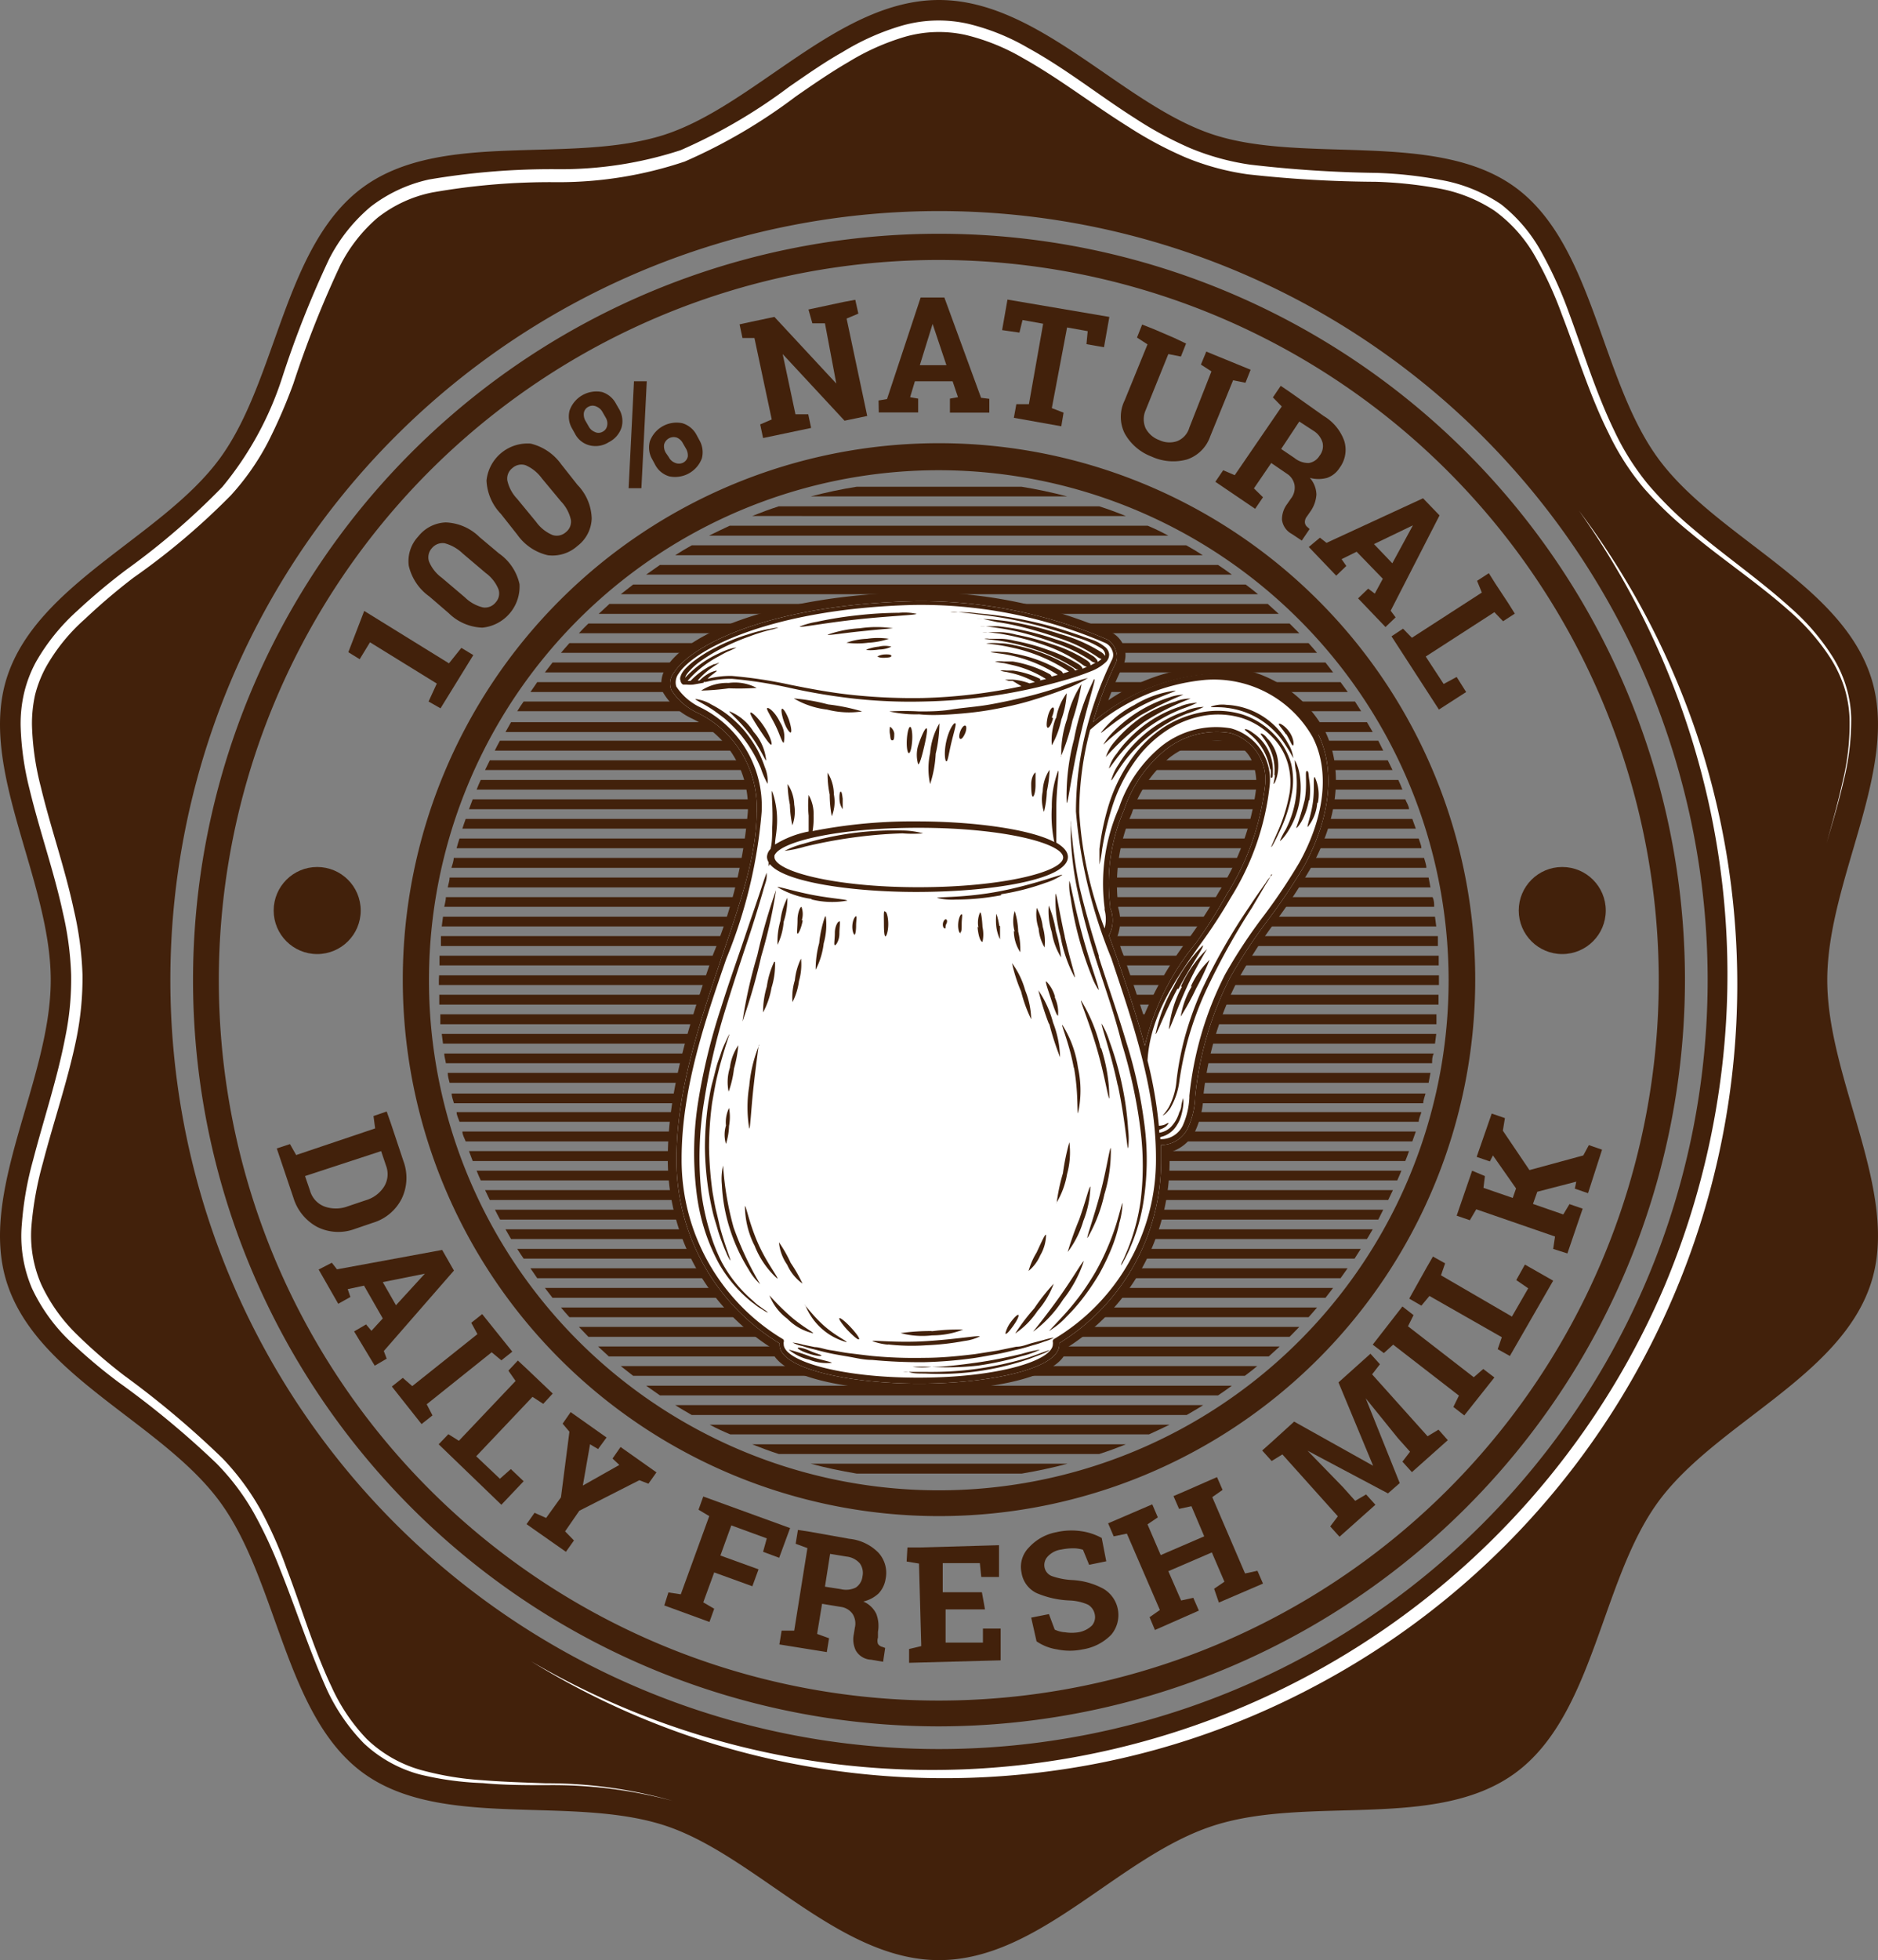 <svg xmlns="http://www.w3.org/2000/svg" viewBox="0 0 91.06 95.01"><rect x="0" y="0" width="91.06" height="95.01" fill="#808080" stroke="none"/><defs><style>.cls-1{fill:#42210b;}.cls-2{fill:#fff;}</style></defs><g id="Calque_2" data-name="Calque 2"><g id="layer_1" data-name="layer 1"><path class="cls-1" d="M22.92,38.74l-.18.48H68.32c0-.16-.12-.32-.18-.48Z"/><path class="cls-1" d="M22.58,39.69c-.06.16-.11.32-.16.47H68.65c-.06-.15-.11-.31-.17-.47Z"/><path class="cls-1" d="M23.31,37.8c-.07.15-.14.31-.2.47H68c-.06-.16-.13-.32-.2-.47Z"/><path class="cls-1" d="M24.24,35.9c-.09.16-.17.32-.25.48H67.07l-.24-.48Z"/><path class="cls-1" d="M23.75,36.85l-.23.47h44l-.23-.47Z"/><path class="cls-1" d="M21.62,43.48c0,.16-.05.31-.08.47h48c0-.16,0-.31-.08-.47Z"/><path class="cls-1" d="M21.48,44.43l-.06.47H69.64l-.06-.47Z"/><path class="cls-1" d="M21.38,45.37l0,.48H69.72c0-.16,0-.32,0-.48Z"/><path class="cls-1" d="M22,41.58c0,.16-.07.32-.11.48H69.16c0-.16-.07-.32-.11-.48Z"/><path class="cls-1" d="M21.31,46.32c0,.16,0,.32,0,.47H69.76c0-.15,0-.31,0-.47Z"/><path class="cls-1" d="M24.78,35l-.27.48H66.56c-.1-.16-.18-.32-.28-.48Z"/><path class="cls-1" d="M21.8,42.53c0,.16-.06.32-.09.48H69.36l-.09-.48Z"/><path class="cls-1" d="M22.28,40.64c-.05.15-.1.31-.14.47H68.92c0-.16-.09-.32-.13-.47Z"/><path class="cls-1" d="M25.39,34c-.11.15-.21.31-.31.47H66l-.3-.47Z"/><path class="cls-1" d="M32,27.38l-.67.47h28.4c-.22-.16-.44-.32-.67-.47Z"/><path class="cls-1" d="M37.76,24.54c-.44.14-.86.3-1.29.47H54.59c-.42-.17-.85-.33-1.29-.47Z"/><path class="cls-1" d="M33.54,26.43c-.27.15-.54.31-.8.48H58.32c-.26-.17-.53-.33-.8-.48Z"/><path class="cls-1" d="M21.3,48.21c0,.16,0,.32,0,.48H69.75c0-.16,0-.32,0-.48Z"/><path class="cls-1" d="M41.54,23.59c-.76.12-1.5.28-2.23.47H51.75c-.73-.19-1.47-.35-2.22-.47Z"/><path class="cls-1" d="M35.38,25.48c-.33.15-.65.31-1,.48H56.65c-.32-.17-.64-.33-1-.48Z"/><path class="cls-1" d="M30.7,28.33l-.6.47H61c-.19-.16-.4-.32-.6-.47Z"/><path class="cls-1" d="M26.05,33.06l-.33.48H65.35L65,33.06Z"/><path class="cls-1" d="M26.79,32.11l-.37.48H64.64l-.37-.48Z"/><path class="cls-1" d="M27.61,31.17c-.14.15-.27.31-.41.47H63.86c-.14-.16-.27-.32-.41-.47Z"/><path class="cls-1" d="M29.55,29.27l-.52.48H62l-.53-.48Z"/><path class="cls-1" d="M32.74,68.1c.26.17.53.32.8.48h24c.27-.16.54-.31.8-.48Z"/><path class="cls-1" d="M30.1,66.21l.6.47H60.36c.2-.15.41-.31.6-.47Z"/><path class="cls-1" d="M29,65.26l.52.48h32l.53-.48Z"/><path class="cls-1" d="M31.33,67.16l.67.47H59.06c.23-.15.45-.31.67-.47Z"/><path class="cls-1" d="M25.72,61.47l.33.48H65l.34-.48Z"/><path class="cls-1" d="M26.42,62.42l.37.48H64.27l.37-.48Z"/><path class="cls-1" d="M21.35,49.16l0,.48h48.3c0-.16,0-.32,0-.48Z"/><path class="cls-1" d="M34.41,69.05c.32.17.64.32,1,.47h20.3c.33-.15.65-.3,1-.47Z"/><path class="cls-1" d="M28.07,30.69H63l-.47-.47h-34C28.37,30.37,28.22,30.53,28.07,30.69Z"/><path class="cls-1" d="M21.28,47.5c0,.08,0,.16,0,.24H69.77c0-.08,0-.16,0-.24s0-.15,0-.23H21.29C21.29,47.35,21.28,47.42,21.28,47.5Z"/><path class="cls-1" d="M39.31,70.94c.73.2,1.47.35,2.23.48h8c.75-.13,1.49-.28,2.22-.48Z"/><path class="cls-1" d="M36.47,70c.43.17.85.33,1.29.47H53.3c.44-.14.87-.3,1.29-.47Z"/><path class="cls-1" d="M28.07,64.31l.46.48h34l.47-.48Z"/><path class="cls-1" d="M27.2,63.37c.14.16.27.32.41.47H63.45c.14-.15.27-.31.41-.47Z"/><path class="cls-1" d="M21.71,52c0,.16.05.32.09.48H69.27l.09-.48Z"/><path class="cls-1" d="M21.9,53c0,.16.07.32.11.47h47c0-.15.07-.31.11-.47Z"/><path class="cls-1" d="M25.08,60.53c.1.15.2.32.31.47H65.68l.3-.47Z"/><path class="cls-1" d="M21.54,51.06c0,.15.06.31.08.47H69.44c0-.16,0-.32.08-.47Z"/><path class="cls-1" d="M21.42,50.11l.06.47h48.1l.06-.47Z"/><path class="cls-1" d="M22.42,54.84c0,.16.1.32.16.48h45.9l.17-.48Z"/><path class="cls-1" d="M22.14,53.9c0,.16.09.31.14.47H68.79c0-.16.09-.31.13-.47Z"/><path class="cls-1" d="M24,58.63c.08.16.16.32.25.48H66.83l.24-.48Z"/><path class="cls-1" d="M24.51,59.58l.27.47h41.5c.1-.15.18-.31.28-.47Z"/><path class="cls-1" d="M22.74,55.79l.18.48H68.14c.06-.16.13-.32.18-.48Z"/><path class="cls-1" d="M23.52,57.68l.23.48H67.31l.23-.48Z"/><path class="cls-1" d="M23.11,56.74c.06.16.13.31.2.47H67.75c.07-.16.14-.31.2-.47Z"/><path class="cls-1" d="M20.78,34l.4-.87-3.24-2-.5.82-.55-.34.77-2,4.11,2.54.6-.75.58.35-1.59,2.58Z"/><path class="cls-1" d="M24.19,26.82a2.46,2.46,0,0,1,1,1.49,2,2,0,0,1-1.8,2.11,2.44,2.44,0,0,1-1.63-.7l-.94-.81a2.52,2.52,0,0,1-1-1.49A1.75,1.75,0,0,1,20.28,26a1.78,1.78,0,0,1,1.34-.68,2.46,2.46,0,0,1,1.63.71Zm-1.76,0a2,2,0,0,0-.87-.49.67.67,0,0,0-.62.24.66.66,0,0,0-.14.64,1.84,1.84,0,0,0,.62.79l1.12.95a1.88,1.88,0,0,0,.88.49.66.66,0,0,0,.61-.24.64.64,0,0,0,.14-.64,1.84,1.84,0,0,0-.62-.79Z"/><path class="cls-1" d="M28,23.5a2.43,2.43,0,0,1,.69,1.63A1.74,1.74,0,0,1,28,26.46a1.81,1.81,0,0,1-1.44.45,2.5,2.5,0,0,1-1.48-1l-.79-1a2.49,2.49,0,0,1-.7-1.62,2,2,0,0,1,2.14-1.79,2.55,2.55,0,0,1,1.48,1Zm-1.73-.32a1.93,1.93,0,0,0-.78-.63.65.65,0,0,0-.65.14.64.64,0,0,0-.24.6,1.86,1.86,0,0,0,.47.88L26,25.3a1.86,1.86,0,0,0,.79.63.66.66,0,0,0,.65-.14.64.64,0,0,0,.24-.6,1.87,1.87,0,0,0-.48-.89Z"/><path class="cls-1" d="M27.74,20.77a1.15,1.15,0,0,1-.12-.88A1.38,1.38,0,0,1,29.19,19a1.15,1.15,0,0,1,.68.57l.15.26a1.14,1.14,0,0,1,.12.88,1.22,1.22,0,0,1-.62.72,1.19,1.19,0,0,1-.95.15,1.09,1.09,0,0,1-.69-.56Zm.8-.11a.58.58,0,0,0,.29.27.4.4,0,0,0,.38,0,.41.41,0,0,0,.23-.3.55.55,0,0,0-.07-.39l-.15-.26a.58.58,0,0,0-.29-.27.42.42,0,0,0-.39,0,.41.41,0,0,0-.23.3.62.62,0,0,0,.08.39Zm2.56,3h-.62l.26-5.18h.62Zm.53-1.39a1.15,1.15,0,0,1-.12-.88,1.38,1.38,0,0,1,1.57-.88,1.15,1.15,0,0,1,.69.56l.14.26a1.17,1.17,0,0,1,.12.89,1.39,1.39,0,0,1-1.57.87,1.13,1.13,0,0,1-.69-.56Zm.8-.11a.56.56,0,0,0,.3.27.47.47,0,0,0,.38,0,.43.43,0,0,0,.24-.3.65.65,0,0,0-.09-.39l-.15-.26a.58.58,0,0,0-.29-.27.48.48,0,0,0-.62.34.62.62,0,0,0,.08.39Z"/><path class="cls-1" d="M41.47,14.53l.15.67-.57.24,1,4.72-1.1.23-3-3.23h0l.62,2.92h.62l.14.66L37,21.23l-.14-.66.56-.24-.84-3.95H36l-.14-.66.59-.13,1.1-.23,3,3.23h0L40,15.67h-.61L39.2,15l1.68-.36Z"/><path class="cls-1" d="M42.6,19.41l.41-.07,1.63-4.92h1.15l1.78,4.86.4.05V20l-1.91,0v-.68l.39-.07-.26-.77-1.83,0-.23.77.39.07v.67l-1.91,0Zm2-1.71,1.29,0-.67-2h0Z"/><path class="cls-1" d="M53.79,15.36l-.26,1.47-.85-.15.06-.63-1-.18L51,19.78l.57.22-.11.66-2.3-.41.12-.66h.61l.69-3.9-1-.18-.15.61L48.59,16l.26-1.48Z"/><path class="cls-1" d="M57.51,16.65l-.25.63-.61-.12-1.1,2.72a1.09,1.09,0,0,0,0,.88,1.22,1.22,0,0,0,.66.57,1.16,1.16,0,0,0,.87.05,1,1,0,0,0,.59-.66L58.74,18l-.51-.33.26-.63,2.15.88-.25.63-.6-.12-1.11,2.72a1.79,1.79,0,0,1-1.13,1.12,2.52,2.52,0,0,1-1.71-.14A2.5,2.5,0,0,1,54.53,21a1.8,1.8,0,0,1,0-1.59l1.11-2.72-.51-.33.25-.63.56.22,1,.43Z"/><path class="cls-1" d="M64.18,20.16a2.31,2.31,0,0,1,1,1.21,1.46,1.46,0,0,1-.23,1.31,1.16,1.16,0,0,1-.6.48,1.57,1.57,0,0,1-.84,0,1.27,1.27,0,0,1,.32.81,1.59,1.59,0,0,1-.3.83l-.16.23a.44.44,0,0,0-.1.28.32.32,0,0,0,.13.24l.1.09-.38.56-.48-.32a.91.91,0,0,1-.48-.69,1.23,1.23,0,0,1,.25-.76l.18-.26a.86.86,0,0,0,.18-.66.82.82,0,0,0-.37-.55l-.76-.52-.84,1.23.44.43-.38.56-1.93-1.31.38-.56.56.24,2.28-3.33-.43-.44.38-.56.5.34Zm-2.06,1.6.65.44a1.07,1.07,0,0,0,.69.24.73.73,0,0,0,.52-.35.75.75,0,0,0,.15-.63,1,1,0,0,0-.44-.58L63,20.43Z"/><path class="cls-1" d="M64,26.06l.32.25L69,24.15l.8.83L67.43,29.6l.24.32-.49.47L65.85,29l.49-.47.32.24.39-.72-1.27-1.31-.73.36.23.33-.49.47-1.33-1.39Zm2.62.31.89.93,1-1.84h0Z"/><path class="cls-1" d="M67.47,30.84l.56-.37.43.44,3.39-2.19-.23-.57.57-.37.32.51.62.94.32.51-.57.37-.42-.44-3.33,2.15L70,33.15l.63-.34.46.73-1.32.85Z"/><path class="cls-1" d="M19.56,56.27a2.33,2.33,0,0,1-.08,1.82,2.3,2.3,0,0,1-1.39,1.17l-.88.3a2.29,2.29,0,0,1-1.82-.09,2.39,2.39,0,0,1-1.16-1.41l-.81-2.4.64-.21.3.53,3.83-1.29-.08-.6.64-.22.2.57Zm-1.08-.48L14.79,57l.24.7a1.16,1.16,0,0,0,.69.77,1.63,1.63,0,0,0,1.13,0l.89-.3a1.56,1.56,0,0,0,.89-.67,1.15,1.15,0,0,0,.09-1Z"/><path class="cls-1" d="M16.09,61.2l.25.32,5.1-.94.57,1-3.4,3.9.14.37-.58.34-1-1.66.58-.34.26.31.55-.6-.91-1.59-.79.17.13.38-.59.33-.95-1.66Zm2.47.94.64,1.12,1.4-1.53v0Z"/><path class="cls-1" d="M22.85,64.11l.53-.42,1.46,1.82-.53.42-.47-.39-3.15,2.52.28.54-.53.42L19,67.2l.53-.42.46.4,3.16-2.52Z"/><path class="cls-1" d="M21.27,70l.47-.49.51.32L25,66.93l-.35-.5.46-.49.44.41.82.78.43.41-.46.5-.52-.34-2.73,2.88,1.15,1.09.53-.47.62.59-1.08,1.14Z"/><path class="cls-1" d="M29,70.23,28.61,70l-.35,2h0l1.77-1-.33-.31.39-.56,1.74,1.23-.39.55L31,71.74l-2.91,1.48-.69,1,.43.44-.39.55-1.91-1.34.39-.55.56.25.72-1,.41-3.18L27.28,69l.39-.56,1.74,1.23Z"/><path class="cls-1" d="M32.41,77.18l.6.09,1.38-3.79-.52-.31.23-.64,4.21,1.53-.53,1.44L37,75.21l.18-.65-1.72-.63-.53,1.46,1.85.67-.3.82-1.85-.67-.53,1.45.53.31-.23.64-2.19-.8Z"/><path class="cls-1" d="M41.18,74.58a2.29,2.29,0,0,1,1.41.67,1.45,1.45,0,0,1,.35,1.28,1.32,1.32,0,0,1-.34.7,1.64,1.64,0,0,1-.74.39,1.23,1.23,0,0,1,.63.6,1.63,1.63,0,0,1,.08.87l0,.28a.48.48,0,0,0,0,.3.34.34,0,0,0,.22.15l.13.05-.1.67-.58-.1A.9.9,0,0,1,41.5,80a1.23,1.23,0,0,1-.1-.8l.05-.31a.87.87,0,0,0-.11-.67.83.83,0,0,0-.57-.34l-.91-.15-.24,1.46.58.21-.11.67-2.3-.37.11-.67.61,0,.64-4-.57-.21.11-.67.59.09ZM40,76.9l.77.12a1.06,1.06,0,0,0,.73-.08.75.75,0,0,0,.32-.54.79.79,0,0,0-.13-.63,1,1,0,0,0-.65-.33l-.79-.13Z"/><path class="cls-1" d="M47.76,78l-1.91,0,0,1.61,1.81,0,0-.68.86,0,0,1.54-4.44.12,0-.67.59-.14-.11-4-.6-.1L44,75l.6,0,3.84-.11,0,1.54-.86,0-.07-.67-1.8,0,0,1.41,1.9,0Z"/><path class="cls-1" d="M53.64,75.67l-.83.17-.3-.73a1.63,1.63,0,0,0-.45-.07,3.05,3.05,0,0,0-.6.06,1.09,1.09,0,0,0-.66.34.6.6,0,0,0-.15.54.57.57,0,0,0,.36.41,3.54,3.54,0,0,0,1,.19A3.56,3.56,0,0,1,53.5,77a1.48,1.48,0,0,1,.38,2.23,2.46,2.46,0,0,1-1.39.71,3,3,0,0,1-1.23,0,2.38,2.38,0,0,1-1-.39L50,78.4l.86-.17.28.75a1.35,1.35,0,0,0,.5.13,2.09,2.09,0,0,0,.65,0,1.24,1.24,0,0,0,.66-.33.63.63,0,0,0,.13-.55.69.69,0,0,0-.33-.46,2.42,2.42,0,0,0-.87-.2,4.53,4.53,0,0,1-1.62-.36,1.32,1.32,0,0,1-.73-1A1.33,1.33,0,0,1,49.89,75a2.39,2.39,0,0,1,1.33-.74,3.27,3.27,0,0,1,1.2-.05,2.91,2.91,0,0,1,1,.33Z"/><path class="cls-1" d="M54,74.46l-.27-.63,2.14-.92.27.63-.5.34.64,1.49,2.11-.91L57.77,73l-.6.13-.27-.62.56-.24,1-.44.55-.24.27.62-.5.35,1.59,3.7.6-.13.27.62-2.14.92L58.87,77l.5-.34-.61-1.42-2.11.91.62,1.42.59-.13.27.62L56,79l-.26-.62.5-.35-1.6-3.7Z"/><path class="cls-1" d="M66.22,67.77l0,0,1.65,4.11-.57.5L63.4,70.31h0l1.72,1.77.59.66.53-.31.45.5-1.74,1.55-.45-.5.37-.49-2.69-3-.52.32-.46-.51.45-.4,1.1-1,3.83,2.14,0,0L64.9,67l1.55-1.39.46.51-.38.49,2.69,3,.53-.32.45.51-1.74,1.55L68,70.84l.37-.48-.59-.66Z"/><path class="cls-1" d="M67.1,65.58l-.54-.41L68,63.32l.54.42-.27.54,3.19,2.47.46-.4.54.41L71,68.6l-.53-.41.27-.55-3.19-2.47Z"/><path class="cls-1" d="M73.21,65.72l-.59-.33.2-.58-3.51-2-.39.47-.59-.34.29-.52.56-1,.3-.52.59.33-.2.58,3.44,2,.79-1.37-.58-.4.42-.75,1.37.78Z"/><path class="cls-1" d="M75.31,60.53l.09-.6-3.82-1.32-.31.53-.64-.22.75-2.18L72,57l-.07.57,1.42.49.16-.46L72.39,56l-.15.29-.64-.22.73-2.1.64.22-.1.61,1.29,1.91L76.77,56l.27-.5.64.22L77,57.83l-.64-.22.07-.34-1.89.49-.21.59,1.47.51.3-.5.64.22L76,60.75Z"/><path class="cls-1" d="M44.55,67.42c-2.41,0-6.89-.44-7.17-2.11a10.82,10.82,0,0,1-5-9.16c0-3.48,1.17-6.89,2.2-9.9a23.3,23.3,0,0,0,1.68-6.89,4.73,4.73,0,0,0-2.72-4.54,3.2,3.2,0,0,1-1.39-1.26,1.3,1.3,0,0,1,.18-1.24c1-1.62,5.2-3.45,11.89-3.62h.51a23.11,23.11,0,0,1,9.11,1.92,1.32,1.32,0,0,1,.67.74,1.22,1.22,0,0,1-.06.92,15.75,15.75,0,0,0-.71,1.66,9.59,9.59,0,0,1,4.71-1.64h.32a6,6,0,0,1,5.49,3.16c.89,1.84.62,4.28-.75,6.69a26.68,26.68,0,0,1-1.75,2.63A24.23,24.23,0,0,0,60,47.54a16,16,0,0,0-1.66,5.64v.1a4.34,4.34,0,0,1-.4,1.57,2,2,0,0,1-1.23,1v.31a10.68,10.68,0,0,1-4.95,9.14C51.46,67,47,67.42,44.55,67.42Zm9.91-21.17c.31.92.66,1.93,1,3a16.5,16.5,0,0,1,2.19-3.78,24.82,24.82,0,0,0,1.46-2.26,12.16,12.16,0,0,0,1.81-5.1c0-.43,0-1.85-1.37-2.15a2.53,2.53,0,0,0-.56-.06,3.91,3.91,0,0,0-2.27.81,6,6,0,0,0-1.85,2.73,8.54,8.54,0,0,0-.65,4.44V44a2.15,2.15,0,0,1-.05,1.41C54.26,45.66,54.35,46,54.46,46.25Z"/><path class="cls-2" d="M63.93,35.61a5.7,5.7,0,0,0-5.43-2.93A9.86,9.86,0,0,0,53,35a17.09,17.09,0,0,1,1.1-2.86.76.76,0,0,0,0-.61A.9.9,0,0,0,53.7,31a22.82,22.82,0,0,0-9.44-1.86c-7,.17-10.75,2.15-11.57,3.44a.86.86,0,0,0-.14.86,3,3,0,0,0,1.23,1.09,5.09,5.09,0,0,1,2.91,4.87c0,2.06-.83,4.46-1.7,7-1,3-2.19,6.37-2.19,9.78a10.38,10.38,0,0,0,5,8.93v.07c0,1.17,3.44,1.88,6.78,1.88s6.78-.71,6.78-1.88c0,0,0-.06,0-.08a10.37,10.37,0,0,0,4.94-8.92c0-.23,0-.46,0-.69h.1a1.45,1.45,0,0,0,1.19-.8,4,4,0,0,0,.36-1.43v-.1a16.19,16.19,0,0,1,1.7-5.79,25.43,25.43,0,0,1,1.86-2.82,28.46,28.46,0,0,0,1.73-2.59C64.5,39.64,64.76,37.34,63.93,35.61ZM53.83,44l0-.09a8.89,8.89,0,0,1,.67-4.65,6.31,6.31,0,0,1,2-2.91,4,4,0,0,1,3.16-.82,2.34,2.34,0,0,1,1.68,2.54,12.51,12.51,0,0,1-1.86,5.28A24.39,24.39,0,0,1,58,45.69a12.21,12.21,0,0,0-2.49,5c-.41-1.51-.91-3-1.38-4.35l-.36-1A1.58,1.58,0,0,0,53.83,44Z"/><path class="cls-1" d="M51.78,41.53c0-.25-.21-.48-.56-.69,0-.17,0-.88,0-1.72s.15-1.76.09-1.77A4.81,4.81,0,0,0,51,39.11a6.43,6.43,0,0,0,.12,1.7c-1.2-.64-4-1-6.63-1a25,25,0,0,0-5.09.47,3.83,3.83,0,0,0,.05-.75,1.87,1.87,0,0,0-.24-1,5.1,5.1,0,0,0,0,1c0,.31,0,.59,0,.77a4.84,4.84,0,0,0-1.63.63c0-.23.06-.49.08-.77a4.23,4.23,0,0,0-.22-1.82c-.06,0,.06.82,0,1.81,0,.36,0,.69-.08,1a.57.57,0,0,0-.17.38.5.5,0,0,0,.08.26c0,.12,0,.18,0,.19s0,0,.06-.1c.69.88,4,1.35,7.1,1.35C48.05,43.23,51.78,42.64,51.78,41.53Zm-14.23,0v0l0-.06c.24-.66,3-1.35,7-1.35,4.12,0,7,.76,7,1.44S48.65,43,44.53,43,37.55,42.22,37.55,41.53ZM33,33h0Zm31,2.58a5.7,5.7,0,0,0-5.43-2.93A9.86,9.86,0,0,0,53,35a17.09,17.09,0,0,1,1.1-2.86.76.76,0,0,0,0-.61A.9.9,0,0,0,53.7,31a22.82,22.82,0,0,0-9.44-1.86c-7,.17-10.75,2.15-11.57,3.44a.86.86,0,0,0-.14.86,3,3,0,0,0,1.23,1.09,5.09,5.09,0,0,1,2.91,4.87c0,2.06-.83,4.46-1.7,7-1,3-2.19,6.37-2.19,9.78a10.38,10.38,0,0,0,5,8.93v.07c0,1.17,3.44,1.88,6.78,1.88s6.78-.71,6.78-1.88c0,0,0-.06,0-.08a10.37,10.37,0,0,0,4.94-8.92c0-.23,0-.46,0-.69h.1a1.45,1.45,0,0,0,1.19-.8,4,4,0,0,0,.36-1.43v-.1a16.19,16.19,0,0,1,1.7-5.79,25.43,25.43,0,0,1,1.86-2.82,28.46,28.46,0,0,0,1.73-2.59C64.5,39.64,64.76,37.34,63.93,35.61ZM51.12,64.89a.13.13,0,0,0-.07.15.43.43,0,0,1,0,.11c0,.78-2.62,1.62-6.52,1.62S38,65.93,38,65.15a.3.3,0,0,1,0-.1.15.15,0,0,0,0-.1.12.12,0,0,0-.06-.06,10.12,10.12,0,0,1-4.89-8.74c0-3.37,1.15-6.73,2.17-9.69a23.88,23.88,0,0,0,1.71-7.1,5.34,5.34,0,0,0-3-5.09,2.85,2.85,0,0,1-1.14-1,.71.71,0,0,1,.12-.63c.77-1.19,4.53-3.14,11.37-3.32a22.57,22.57,0,0,1,9.31,1.84.65.65,0,0,1,.34.37.51.51,0,0,1,0,.42,17.88,17.88,0,0,0-1.21,3.24h0a16.08,16.08,0,0,0-.55,4.14,23.88,23.88,0,0,0,1.71,7.1c1,3,2.17,6.32,2.17,9.69A10.12,10.12,0,0,1,51.12,64.89ZM53.83,44l0-.09a8.89,8.89,0,0,1,.67-4.65,6.31,6.31,0,0,1,2-2.91,4,4,0,0,1,3.16-.82,2.34,2.34,0,0,1,1.68,2.54,12.51,12.51,0,0,1-1.86,5.28A24.39,24.39,0,0,1,58,45.69a12.21,12.21,0,0,0-2.49,5c-.41-1.51-.91-3-1.38-4.35l-.36-1A1.58,1.58,0,0,0,53.83,44ZM63,41.81a28.05,28.05,0,0,1-1.72,2.57,25.06,25.06,0,0,0-1.88,2.85,16.63,16.63,0,0,0-1.73,5.88v.1a3.76,3.76,0,0,1-.32,1.34,1.16,1.16,0,0,1-1.09.66v-.1h0a1.22,1.22,0,0,0,.7-.43,1.79,1.79,0,0,0,.34-.71,3,3,0,0,0,.07-.37,1.65,1.65,0,0,0,0-.38,2.86,2.86,0,0,0-.09.35c0,.17-.1.34-.1.34a1.71,1.71,0,0,1-.36.66,1,1,0,0,1-.61.33h0c0-.05,0-.1,0-.15a.92.92,0,0,0,.33-.16s.14-.14.12-.16-.17.07-.17.07a.8.8,0,0,1-.3.06,21.1,21.1,0,0,0-.55-3.16c.13-2.18,1.35-3.91,2.53-5.59a25.46,25.46,0,0,0,1.51-2.31,12.85,12.85,0,0,0,1.88-5.4,2.57,2.57,0,0,0-1.88-2.8,4.25,4.25,0,0,0-3.37.87,6.58,6.58,0,0,0-2.06,3A9.08,9.08,0,0,0,53.56,44v.1a1.75,1.75,0,0,1,0,.9,18.81,18.81,0,0,1-1.23-5.63,15.62,15.62,0,0,1,.53-4,9.77,9.77,0,0,1,5.6-2.42,5.5,5.5,0,0,1,5.19,2.78C64.49,37.37,64.23,39.59,63,41.81Zm-9.93-8.89c.07,0-.38,1.35-.75,3s-.53,3-.6,3a10.7,10.7,0,0,1,.36-3.1A10.91,10.91,0,0,1,53.05,32.92Zm-1.61,3.75a5,5,0,0,1,.28-1.82,4.85,4.85,0,0,1,.7-1.7A11.53,11.53,0,0,1,52,34.92,10.41,10.41,0,0,1,51.44,36.67Zm-.25-1.86a2.81,2.81,0,0,1,.51-1.21,4.29,4.29,0,0,1-.26,1.28A4.17,4.17,0,0,1,51,36.12,3,3,0,0,1,51.19,34.81Zm-.15,0c-.07.28-.19.48-.26.46s-.06-.25,0-.52.19-.48.26-.46S51.11,34.5,51,34.77ZM36.89,37.23a6.7,6.7,0,0,0-1-1.65,7.78,7.78,0,0,0-.76-.76c-.26-.2-.5-.38-.71-.51-.43-.27-.72-.39-.7-.43a1.88,1.88,0,0,1,.78.27,5.14,5.14,0,0,1,.78.49,5.78,5.78,0,0,1,.81.77,6.29,6.29,0,0,1,.63.92,5.56,5.56,0,0,1,.36.84,1.77,1.77,0,0,1,.14.82A4.2,4.2,0,0,1,36.89,37.23Zm-.53-1.64c-.49-.65-1-1.06-1-1.12a2.46,2.46,0,0,1,1.18,1,2.41,2.41,0,0,1,.61,1.39C37.1,36.86,36.85,36.24,36.36,35.59Zm.47-.23c-.27-.42-.49-.77-.44-.82s.37.24.66.68.41.84.35.87S37.11,35.78,36.83,35.36Zm-1.49-2a12.19,12.19,0,0,1-1.34.11,2.27,2.27,0,0,1,1.33-.37,2.27,2.27,0,0,1,1.36.24A12.57,12.57,0,0,1,35.34,33.36Zm16.1.11c-.42.16-.93.33-1.5.5s-1.21.31-1.88.43-1.33.18-1.92.22-1.13.05-1.57,0a5.81,5.81,0,0,1-1.45-.14,12.43,12.43,0,0,1,1.45,0c.44,0,1,0,1.55-.09s1.23-.13,1.9-.25,1.29-.26,1.86-.4,1.08-.3,1.5-.44a10.67,10.67,0,0,1,1.37-.44A6,6,0,0,1,51.44,33.47Zm-11.34.92a4.08,4.08,0,0,1-1.61-.54,9.49,9.49,0,0,1,1.66.29,9.5,9.5,0,0,1,1.65.34A4.25,4.25,0,0,1,40.1,34.39ZM37.82,35A1.31,1.31,0,0,1,38,36c-.08,0-.18-.39-.4-.84s-.46-.79-.4-.84S37.58,34.5,37.82,35Zm.43-.12c.11.32.15.6.09.62s-.22-.21-.33-.53-.15-.6-.09-.62S38.13,34.56,38.25,34.88Zm7.3.18a6.55,6.55,0,0,1-.18,1.47A5.59,5.59,0,0,1,45.1,38a3.51,3.51,0,0,1,0-1.5A3.39,3.39,0,0,1,45.55,35.06Zm.77,0c.07,0-.07.43-.19.93s-.17.91-.24.91-.13-.44,0-1S46.26,35,46.32,35.06Zm.48.11c.07,0,.07.19,0,.36s-.17.31-.24.28-.06-.19,0-.36S46.74,35.14,46.8,35.17Zm-1.88.13c.07,0,0,.42-.11.89s-.22.86-.29.85a1.6,1.6,0,0,1,0-.91C44.68,35.65,44.86,35.28,44.92,35.3Zm-.79-.07c.07,0,.12.29.1.64s-.09.63-.16.63-.12-.29-.1-.64S44.06,35.23,44.13,35.23Zm-.77.31c0,.2,0,.35-.1.34s-.08-.15-.11-.31,0-.31,0-.34S43.33,35.34,43.36,35.54Zm-9.24-2.45-.51.09a1.55,1.55,0,0,1-.31,0l-.18,0A.24.24,0,0,1,33,33a.28.28,0,0,1,0-.22.77.77,0,0,1,.07-.16,1.33,1.33,0,0,1,.21-.26,3.39,3.39,0,0,1,.46-.39,6.3,6.3,0,0,1,.93-.57,9.21,9.21,0,0,1,1.62-.66,7.24,7.24,0,0,1,1.08-.27,3.58,3.58,0,0,1,.38-.06,1.89,1.89,0,0,1-.37.11c-.25.06-.6.16-1,.31a11.11,11.11,0,0,0-1.59.7,8.35,8.35,0,0,0-.9.57,3.16,3.16,0,0,0-.43.39,1.24,1.24,0,0,0-.18.22.53.53,0,0,0-.06.14l0,0a5.12,5.12,0,0,1,1.63-1.18,4.52,4.52,0,0,1,.42-.18,2.23,2.23,0,0,1,.44-.11,4.09,4.09,0,0,1-.43.2c-.21.1-.41.22-.41.22A5.19,5.19,0,0,0,33.34,33h.14l0,0a3.87,3.87,0,0,1,.91-.7l.23-.11c.12,0,.24-.09.25-.07a1.67,1.67,0,0,1-.22.15l-.22.15a4,4,0,0,0-.6.56l.09,0h0a2.07,2.07,0,0,1,.54-.39s.28-.11.29-.08-.06.06-.11.11l-.12.09a1.29,1.29,0,0,0-.21.19,4.37,4.37,0,0,1,1.17-.14,22,22,0,0,1,2.84.43c1,.2,2,.39,3.09.5a28.16,28.16,0,0,0,3.34.14,26,26,0,0,0,4.78-.57L49.1,33l-.19,0-.18-.06s.09,0,.19,0h.18a2.94,2.94,0,0,1,.82.18s0,0,0,0l.26-.06a4.42,4.42,0,0,0-1.06-.42l-.31-.07a1.27,1.27,0,0,1-.31-.07,1.36,1.36,0,0,1,.31,0l.31,0a4.41,4.41,0,0,1,1.31.4.1.1,0,0,1,0,.08l.29-.07a5.23,5.23,0,0,0-1.6-.67l-.44-.1a2.93,2.93,0,0,1-.44-.08,1.79,1.79,0,0,1,.43,0c.22,0,.43,0,.43,0a5.64,5.64,0,0,1,1.81.62.23.23,0,0,1,.08.11l.3-.08a6.83,6.83,0,0,0-2.13-.91s-.28-.07-.56-.11-.57-.07-.57-.09a2.91,2.91,0,0,1,.55,0c.28,0,.55.07.55.07a6.78,6.78,0,0,1,2.3.84.21.21,0,0,1,.11.13l.29-.09h0a8,8,0,0,0-2.61-1.13s-.34-.08-.69-.14-.7-.08-.7-.1a3.79,3.79,0,0,1,.68,0c.33,0,.67.09.67.09A8.31,8.31,0,0,1,52,32.37a.32.32,0,0,1,.13.13l.16-.06-.1,0a7.5,7.5,0,0,0-1.4-.74,10.47,10.47,0,0,0-1.53-.49s-.37-.09-.76-.15-.77-.09-.77-.1a.55.55,0,0,1,.23,0l.52,0c.37,0,.74.1.74.1a10,10,0,0,1,1.6.44,7.41,7.41,0,0,1,1.51.71c.1.08.15.14.16.2l.21-.09a.53.53,0,0,1-.19-.09A7.07,7.07,0,0,0,51,31.4a12.54,12.54,0,0,0-1.68-.52s-.41-.1-.84-.17l-.58-.07-.27,0a1.11,1.11,0,0,1,.26,0l.56,0c.41,0,.82.12.82.12a12,12,0,0,1,1.76.47,7,7,0,0,1,1.66.77c.15.1.2.19.18.25l.25-.13a.39.39,0,0,1-.24-.11,7.28,7.28,0,0,0-1.7-.84,17,17,0,0,0-1.84-.56s-.45-.1-.92-.17l-.63-.09a1.54,1.54,0,0,1-.29,0h.28l.61,0c.45.05.89.13.89.13a14.3,14.3,0,0,1,1.92.51,7.26,7.26,0,0,1,1.82.82c.15.12.21.21.2.27a1.33,1.33,0,0,0,.19-.14.71.71,0,0,1-.21-.11,7.06,7.06,0,0,0-1.85-.9,19,19,0,0,0-2-.59s-.49-.12-1-.19L47.67,30,47.35,30a2.4,2.4,0,0,1,.3,0,5.73,5.73,0,0,1,.67.05,9.12,9.12,0,0,1,1,.14,16.28,16.28,0,0,1,2.08.54,7.45,7.45,0,0,1,2,.88.6.6,0,0,1,.18.18.27.27,0,0,0,0-.12.41.41,0,0,0-.14-.22,4.58,4.58,0,0,0-1.19-.54c-.4-.14-.79-.27-1.17-.38a19.9,19.9,0,0,0-3.64-.75c-.43-.06-.77-.09-1-.11a1.58,1.58,0,0,1-.36,0,3.42,3.42,0,0,1,.36,0c.23,0,.57,0,1,.06a19.35,19.35,0,0,1,3.69.67c.38.11.77.24,1.18.38l.62.22a1.94,1.94,0,0,1,.63.34.53.53,0,0,1,.22.36.51.51,0,0,1-.17.4,2.23,2.23,0,0,1-.65.41A12.9,12.9,0,0,1,51.5,33a26.27,26.27,0,0,1-6.71,1,25,25,0,0,1-3.38-.14,29.22,29.22,0,0,1-3.11-.52,21.68,21.68,0,0,0-2.81-.44,4.88,4.88,0,0,0-1.26.15l-.11,0Zm4.65-2.72a3.77,3.77,0,0,1,.82-.23,18.4,18.4,0,0,1,2-.32,18.64,18.64,0,0,1,2-.12,2.74,2.74,0,0,1,.85.05c0,.06-1.29.1-2.87.27S38.79,30.43,38.77,30.37Zm4.53.08s-.72.06-1.59.15-1.58.21-1.58.16a5.64,5.64,0,0,1,1.56-.31A5.54,5.54,0,0,1,43.3,30.45Zm-1.2.7a4,4,0,0,1-1.06,0,3.41,3.41,0,0,1,1-.19,3.56,3.56,0,0,1,1.06,0A3.7,3.7,0,0,1,42.1,31.15Zm-.08.33s.26-.11.59-.14a1.25,1.25,0,0,1,.61,0,1.37,1.37,0,0,1-.59.14C42.29,31.53,42,31.52,42,31.48Zm.53.33s.15-.08.33-.09.34,0,.34.07-.15.08-.33.09S42.56,31.85,42.55,31.81ZM37.24,63.62a1,1,0,0,1-.21-.11l-.24-.15c-.1-.06-.19-.15-.31-.23a6.57,6.57,0,0,1-1.61-1.87,9.5,9.5,0,0,1-.68-1.57,10,10,0,0,1-.42-1.92,15.8,15.8,0,0,1,.1-4.48,29.48,29.48,0,0,1,1.06-4.35c.41-1.31.83-2.48,1.16-3.46s.61-1.78.79-2.33c.09-.27.16-.49.21-.63s.08-.22.08-.22a1,1,0,0,1,0,.23c0,.15-.1.37-.17.65-.16.55-.4,1.36-.73,2.35s-.72,2.16-1.12,3.47a30.75,30.75,0,0,0-1,4.32A16.65,16.65,0,0,0,34,57.75a11.67,11.67,0,0,0,.4,1.89A8.39,8.39,0,0,0,35,61.18a6.58,6.58,0,0,0,1.53,1.88,2.09,2.09,0,0,0,.3.25l.22.16A.86.86,0,0,1,37.24,63.62Zm-.33-17.27A28.38,28.38,0,0,1,36,49.51a23.32,23.32,0,0,1,.72-3.21,27.6,27.6,0,0,1,.91-3.16A24,24,0,0,1,36.91,46.35Zm.79-.56a3.66,3.66,0,0,1,.14-1.16,3.24,3.24,0,0,1,.34-1.12A3.66,3.66,0,0,1,38,44.67,3.15,3.15,0,0,1,37.7,45.79Zm7.06-5.4a6.34,6.34,0,0,1-1,0,22.52,22.52,0,0,0-2.38.2,23.21,23.21,0,0,0-2.34.44,6,6,0,0,1-1,.21,4.2,4.2,0,0,1,.93-.35,15.68,15.68,0,0,1,2.36-.51,15.52,15.52,0,0,1,2.4-.13A4,4,0,0,1,44.76,40.39Zm3.78,3a12.08,12.08,0,0,1-2.19.21,3.21,3.21,0,0,1-.91-.08c0-.06,1.39,0,3.07-.33s3-.85,3-.79a3.12,3.12,0,0,1-.82.39A11.63,11.63,0,0,1,48.54,43.34Zm4.74,3c.4,1.26.89,2.64,1.33,4.11a22.92,22.92,0,0,1,.91,4.24,13.08,13.08,0,0,1-.08,3.53,9.06,9.06,0,0,1-.68,2.29,6.12,6.12,0,0,1-.29.58.79.79,0,0,1-.12.19.79.79,0,0,1,.08-.21c.07-.13.15-.33.26-.59a10.18,10.18,0,0,0,.61-2.28,13.85,13.85,0,0,0,0-3.49,24.28,24.28,0,0,0-.91-4.2C54,49,53.5,47.65,53.1,46.38A33.7,33.7,0,0,1,52.21,43a16,16,0,0,1-.29-2.37c0-.28,0-.5,0-.65a.89.89,0,0,1,0-.22s0,.31.07.87a21.59,21.59,0,0,0,.35,2.34C52.56,43.91,52.88,45.06,53.28,46.32ZM51.11,64.83a2.39,2.39,0,0,1-.47.19,5.35,5.35,0,0,1-.56.18c-.23.07-.48.15-.76.21s-.6.15-.94.21-.7.13-1.08.19a21,21,0,0,1-2.51.21,24.69,24.69,0,0,1-2.51-.11c-.39,0-.75-.09-1.09-.15s-.66-.11-.94-.17-.54-.13-.77-.19a5.36,5.36,0,0,1-.57-.16,1.82,1.82,0,0,1-.48-.17,2.6,2.6,0,0,1,.5.1l.58.12c.22,0,.48.11.77.15s.59.11.93.15.7.09,1.09.13a21.85,21.85,0,0,0,2.49.09c.88,0,1.72-.09,2.48-.18l1.08-.17.93-.19c.29,0,.54-.12.77-.18l.57-.15A3.25,3.25,0,0,1,51.11,64.83Zm-.22.61s-.08.06-.25.14l-.73.28a13.36,13.36,0,0,1-5.07.71c-.33,0-.6,0-.78-.08a1,1,0,0,1-.28,0s.41,0,1.06,0a16.54,16.54,0,0,0,2.55-.15,17,17,0,0,0,2.49-.55C50.5,65.57,50.88,65.42,50.89,65.44Zm-5.72.81a4.38,4.38,0,0,1-.92,0,7.11,7.11,0,0,1,.91,0c.57,0,1.35-.09,2.2-.21s1.62-.29,2.17-.42a6.82,6.82,0,0,1,.9-.21,4,4,0,0,1-.87.31,15.24,15.24,0,0,1-2.17.47A13.86,13.86,0,0,1,45.17,66.25Zm-5.84-.49c.56.17,1,.25,1,.29a2.29,2.29,0,0,1-1.09-.15,2.42,2.42,0,0,1-1-.49A10.5,10.5,0,0,1,39.33,65.76Zm-.1-.15c-.33-.1-.57-.24-.55-.28s.28,0,.59.14.57.19.56.23S39.55,65.72,39.23,65.61ZM52.49,45.35c.4,1.46.84,2.6.78,2.63a3.17,3.17,0,0,1-.36-.73,16.43,16.43,0,0,1-1-3.75,2.69,2.69,0,0,1-.06-.8C51.89,42.69,52.09,43.9,52.49,45.35Zm1.77,14a7.74,7.74,0,0,1-.35,1.12,11.55,11.55,0,0,1-.62,1.29,11.72,11.72,0,0,1-.81,1.19,9.1,9.1,0,0,1-.78.88,3.7,3.7,0,0,1-.84.68s.29-.3.73-.78c.23-.25.48-.55.74-.89a12.71,12.71,0,0,0,.78-1.18,11.23,11.23,0,0,0,.62-1.26c.17-.4.3-.77.4-1.09.19-.63.27-1,.3-1A4,4,0,0,1,54.26,59.32Zm-.06-6.73c-.35-1.66-.84-3-.78-3a3.89,3.89,0,0,1,.37.83,15.14,15.14,0,0,1,.61,2.11,14.49,14.49,0,0,1,.3,2.18,3.64,3.64,0,0,1,0,.91C54.64,55.64,54.56,54.26,54.2,52.59ZM35.37,50.13s-.21.59-.48,1.57c-.06.25-.13.51-.19.81s-.11.6-.17.93a16.31,16.31,0,0,0-.15,2.17,17.87,17.87,0,0,0,.17,2.17c.06.33.11.65.18.93s.13.56.19.81c.28,1,.53,1.56.49,1.57a1.91,1.91,0,0,1-.2-.39c-.06-.13-.13-.3-.2-.49s-.15-.4-.22-.65-.16-.51-.23-.81-.13-.61-.19-.94a14.78,14.78,0,0,1-.19-2.2,15,15,0,0,1,.17-2.2c.06-.33.11-.65.19-.94s.14-.56.21-.81.16-.46.22-.65.14-.36.2-.49S35.35,50.12,35.37,50.13Zm.22,1.66a5,5,0,0,1-.26,1.12,2.27,2.27,0,0,1,.06-1.16,2.48,2.48,0,0,1,.41-1.09A6.11,6.11,0,0,1,35.59,51.79Zm.71,9.74a8.59,8.59,0,0,1-.92-2A8.33,8.33,0,0,1,35,57.4a2.83,2.83,0,0,1,.06-.91,14.82,14.82,0,0,0,.51,3,15.61,15.61,0,0,0,1.29,2.75A2.83,2.83,0,0,1,36.3,61.53Zm-.95-7.83a2.42,2.42,0,0,1,0,.87,3.15,3.15,0,0,1-.15.87,1.54,1.54,0,0,1,0-.89A1.59,1.59,0,0,1,35.35,53.7Zm2.82,10.21a2.55,2.55,0,0,1-.86-1.13s.41.48,1,1,1.14.79,1.12.84A2.57,2.57,0,0,1,38.17,63.91Zm.84-.66c.05,0,.38.5.94,1s1.12.74,1.1.8a3,3,0,0,1-2-1.79Zm2.09,1.22c-.26-.28-.44-.54-.4-.58s.29.16.55.44.45.54.4.58S41.37,64.75,41.1,64.47Zm9,.06s.6-.73,1.27-1.67,1.13-1.76,1.18-1.73a6.06,6.06,0,0,1-1,1.85A5.89,5.89,0,0,1,50.11,64.53Zm-.87.09a10.28,10.28,0,0,1,.92-1.21,9.58,9.58,0,0,1,.94-1.19,4.11,4.11,0,0,1-.78,1.31A4,4,0,0,1,49.24,64.62Zm-.48,0s.06-.26.23-.5.36-.43.4-.39-.06.26-.23.5S48.81,64.68,48.76,64.64Zm2.87-19.25c.25,1.11.55,2,.49,2a6.66,6.66,0,0,1-.69-2,6.7,6.7,0,0,1-.24-2.06C51.25,43.37,51.38,44.29,51.63,45.39ZM51,45.18a3.39,3.39,0,0,1-.15-1.29,5.28,5.28,0,0,1,.35,1.25,6.21,6.21,0,0,1,.25,1.26A3.25,3.25,0,0,1,51,45.18ZM50.36,45a2.16,2.16,0,0,1-.09-1,2.56,2.56,0,0,1,.29.92,2.52,2.52,0,0,1,.09,1A2.17,2.17,0,0,1,50.36,45Zm-11-1.43A4.51,4.51,0,0,1,37.7,43c0-.06.75.19,1.68.37s1.7.22,1.7.28A4.12,4.12,0,0,1,39.34,43.59Zm.68.84a3.32,3.32,0,0,1-.1,1.31A3.72,3.72,0,0,1,39.55,47a4.78,4.78,0,0,1,.17-1.29A5.75,5.75,0,0,1,40,44.43Zm.66.24c.06,0,0,.28,0,.6s-.16.57-.22.56,0-.28,0-.6S40.63,44.66,40.68,44.67Zm.74.65c-.05,0-.13-.2-.11-.46s.13-.44.18-.43,0,.22,0,.45S41.48,45.31,41.42,45.32Zm11.95,5.49a8.06,8.06,0,0,1,.4,2.45c-.06,0-.22-1.09-.6-2.4s-.82-2.32-.77-2.35A7.88,7.88,0,0,1,53.37,50.81ZM52.73,60c-.06,0,.31-1,.62-2.17s.45-2.2.51-2.19a7.09,7.09,0,0,1-.31,2.24A7.35,7.35,0,0,1,52.73,60Zm-.2-.83a4.65,4.65,0,0,1-.76,1.51,15.88,15.88,0,0,1,.56-1.58c.31-.87.48-1.6.54-1.59A4.82,4.82,0,0,1,52.53,59.17Zm-9.47,6A3.08,3.08,0,0,1,42.3,65c0-.06,1.17.09,2.61,0s2.59-.29,2.6-.23a2.25,2.25,0,0,1-.74.22,12.88,12.88,0,0,1-1.85.21A10.31,10.31,0,0,1,43.06,65.16Zm2.12-.65a9.71,9.71,0,0,1,1.52-.08,4.11,4.11,0,0,1-1.5.28,4.06,4.06,0,0,1-1.53-.11A10.7,10.7,0,0,1,45.18,64.51Zm-8.6-4.16a4.31,4.31,0,0,1-.46-1.91c.06,0,.21.85.64,1.82s1,1.66.93,1.7A4.23,4.23,0,0,1,36.58,60.35Zm1-13.74a3.75,3.75,0,0,1-.17,1.25A4,4,0,0,1,37,49.07a4.27,4.27,0,0,1,.18-1.25A4.22,4.22,0,0,1,37.54,46.61Zm1.34-2c-.07.37-.2.64-.25.63s0-.31,0-.66.13-.64.19-.64A1,1,0,0,1,38.88,44.59Zm10.28.53a1.77,1.77,0,0,1,0-1,3.66,3.66,0,0,1,.17,1,3.54,3.54,0,0,1,.1,1A1.89,1.89,0,0,1,49.16,45.12Zm-.71-.26c0,.34,0,.62,0,.63s-.14-.26-.18-.6,0-.62,0-.63S48.4,44.52,48.45,44.86Zm-1.05.06a1.26,1.26,0,0,1,.08-.73c.06,0,.1.33.12.71a1.73,1.73,0,0,1,0,.72C47.53,45.64,47.43,45.32,47.4,44.92Zm-4.51-.76c.06,0,.14.26.14.6s-.09.6-.14.59-.07-.27-.07-.59S42.84,44.17,42.89,44.16ZM38.51,39a1.92,1.92,0,0,1-.09,1,5.3,5.3,0,0,1-.12-1,5.73,5.73,0,0,1-.11-1A1.9,1.9,0,0,1,38.51,39Zm12.38-1.65a5.89,5.89,0,0,1-.13,1,4.73,4.73,0,0,1-.14,1,1.93,1.93,0,0,1-.06-1A2,2,0,0,1,50.89,37.31Zm-.68.14s0,.27,0,.57-.07.55-.13.55S50,38.32,50,38,50.16,37.43,50.21,37.45Zm-9.78,1a1.85,1.85,0,0,1-.1,1.07,5.76,5.76,0,0,1-.1-1.05,4.76,4.76,0,0,1-.1-1.06A2,2,0,0,1,40.43,38.42Zm.43.29c0,.24,0,.44,0,.44s-.13-.18-.15-.41,0-.43.05-.44S40.83,38.48,40.86,38.71Zm11.21,13c-.21-1.18-.62-2.09-.56-2.11a5.26,5.26,0,0,1,.76,2.08,5.15,5.15,0,0,1,0,2.21C52.22,53.9,52.29,52.91,52.07,51.72Zm-.84,6.57a8.94,8.94,0,0,1,.31-1.49,10.82,10.82,0,0,1,.31-1.5,3.92,3.92,0,0,1-.11,1.54A4,4,0,0,1,51.23,58.29Zm-.36-8.7A13.24,13.24,0,0,1,50.35,48a5.05,5.05,0,0,1,.71,1.56,5,5,0,0,1,.34,1.68A13.2,13.2,0,0,1,50.87,49.59Zm.28-1.3a1.73,1.73,0,0,1,.15.88c-.06,0-.19-.36-.34-.82s-.29-.83-.23-.85A1.75,1.75,0,0,1,51.15,48.29ZM49.71,48A3.94,3.94,0,0,1,50,49.4a6.81,6.81,0,0,1-.49-1.35,7.44,7.44,0,0,1-.44-1.37A4,4,0,0,1,49.71,48Zm.16,13.61a3.47,3.47,0,0,1,.39-.9c.23-.49.4-.89.46-.87a2,2,0,0,1-.28,1A2,2,0,0,1,49.87,61.6Zm-11.44-13a2.84,2.84,0,0,1,.11-1.1,3.12,3.12,0,0,1,.3-1.05,2.9,2.9,0,0,1-.1,1.09A3.1,3.1,0,0,1,38.43,48.56Zm8.14-3.38c-.06,0-.13-.2-.11-.47s.12-.46.17-.45,0,.22,0,.47S46.62,45.18,46.57,45.18ZM45.82,45c-.06,0-.12-.1-.1-.24s.11-.23.16-.2.06.12,0,.23S45.87,45,45.82,45Zm16.82-6.56A6.9,6.9,0,0,1,62,40.39c-.1.22-.19.39-.25.5s-.1.17-.11.16.1-.25.29-.69a8.06,8.06,0,0,0,.6-1.93,3.39,3.39,0,0,0-.07-1.37,3,3,0,0,0-.78-1.35,3.59,3.59,0,0,0-1.46-.91,4,4,0,0,0-1.86-.11,4.79,4.79,0,0,0-1.74.68,5.89,5.89,0,0,0-1.31,1.16,7.87,7.87,0,0,0-1.4,2.63,14.37,14.37,0,0,0-.47,2,6,6,0,0,1-.13.74s0-.07,0-.19,0-.32,0-.56a12.05,12.05,0,0,1,.41-2,7.81,7.81,0,0,1,1.4-2.71,5.81,5.81,0,0,1,1.34-1.21,5.16,5.16,0,0,1,1.82-.71,4.13,4.13,0,0,1,2,.12,3.76,3.76,0,0,1,1.54,1A3.36,3.36,0,0,1,62.6,37,3.48,3.48,0,0,1,62.64,38.45Zm-1,3.94a2.63,2.63,0,0,1-.25.45L60.7,44a34.09,34.09,0,0,0-2.22,4,16.31,16.31,0,0,0-.87,2.36,16.53,16.53,0,0,0-.42,2,3.43,3.43,0,0,1-.44,1.34,1.62,1.62,0,0,1-.25.29c-.07.05-.11.08-.12.07a2.36,2.36,0,0,0,.3-.41,3.38,3.38,0,0,0,.37-1.31,14.8,14.8,0,0,1,.38-2,15.89,15.89,0,0,1,.86-2.4,29.3,29.3,0,0,1,2.29-4c.32-.49.6-.88.79-1.15A1.92,1.92,0,0,1,61.69,42.39Zm-4.55,5.54c-.63,1.18-1,2.22-1.06,2.2a7.7,7.7,0,0,1,.88-2.3,7.59,7.59,0,0,1,1.41-2C58.42,45.86,57.77,46.74,57.14,47.93Zm.17-.11A5.81,5.81,0,0,1,58.53,46s-.52.82-1,1.88-.8,2-.85,2A5.46,5.46,0,0,1,57.31,47.82Zm.48,0a4.19,4.19,0,0,1,.91-1.29A12.59,12.59,0,0,1,58,47.9a12.58,12.58,0,0,1-.75,1.37A4.16,4.16,0,0,1,57.79,47.8ZM53.38,35.51A4.81,4.81,0,0,1,55,34.17a5,5,0,0,1,2-.7c0,.06-.9.31-1.92.88S53.42,35.55,53.38,35.51ZM56.7,33.8a2.05,2.05,0,0,1,.68-.13,18,18,0,0,0-2.08,1,15.46,15.46,0,0,0-1.8,1.42s.12-.24.41-.55A6.59,6.59,0,0,1,56.7,33.8ZM57,34a1.73,1.73,0,0,1,.73-.14A12,12,0,0,0,55.46,35a12.39,12.39,0,0,0-1.84,1.69A2.05,2.05,0,0,1,54,36a6.79,6.79,0,0,1,1.33-1.23A6.3,6.3,0,0,1,57,34Zm.26.22a2.39,2.39,0,0,1,.79-.16,6.86,6.86,0,0,1-.74.3,7.52,7.52,0,0,0-1.67.92,8.13,8.13,0,0,0-.8.69c-.23.23-.42.45-.58.64-.3.38-.47.64-.49.63a1.9,1.9,0,0,1,.38-.72,5.12,5.12,0,0,1,.56-.68,6.46,6.46,0,0,1,.81-.72A6,6,0,0,1,57.23,34.24Zm.26.22a2.48,2.48,0,0,1,.85-.18,5.29,5.29,0,0,1-.8.32,6.19,6.19,0,0,0-.84.4,7.2,7.2,0,0,0-1.77,1.4,6.52,6.52,0,0,0-.59.73c-.3.43-.45.73-.49.71a2.5,2.5,0,0,1,.37-.79,5.47,5.47,0,0,1,.56-.77,6.63,6.63,0,0,1,.85-.81,6.54,6.54,0,0,1,1-.64A6,6,0,0,1,57.49,34.46ZM63,38.9a3.89,3.89,0,0,1-.54,1.38c-.2.32-.38.49-.4.47a3.81,3.81,0,0,1,.28-.54,4.92,4.92,0,0,0,.46-1.35,5,5,0,0,0,.05-1.42,3.48,3.48,0,0,1-.07-.6s.13.2.21.57A3.87,3.87,0,0,1,63,38.9Zm.46-.11a3.18,3.18,0,0,1-.34,1c-.13.23-.24.35-.27.34a14,14,0,0,0,.41-1.35c.14-.77,0-1.4.1-1.41s.08.15.12.41A3.28,3.28,0,0,1,63.49,38.79Zm.41.12a2.11,2.11,0,0,1-.46,1.17c-.06,0,.16-.54.25-1.2s0-1.21.09-1.22A2,2,0,0,1,63.9,38.91Zm-2.29-1.63a2.84,2.84,0,0,0-.31-.9,2.7,2.7,0,0,0-.61-.75c-.18-.16-.32-.25-.3-.28s.17,0,.39.17a2.18,2.18,0,0,1,.7.76,2.21,2.21,0,0,1,.27,1c0,.27,0,.42-.07.42S61.64,37.53,61.61,37.28Zm.21.29a2.62,2.62,0,0,0-.07-.89,2.71,2.71,0,0,0-.38-.8c-.13-.19-.23-.3-.21-.32s.15,0,.32.23a1.86,1.86,0,0,1,.47.84,2.07,2.07,0,0,1,0,1c-.06.24-.14.37-.16.36S61.8,37.79,61.82,37.57Zm-25,13.08s-.13.92-.25,2-.16,2.05-.21,2.05a6.29,6.29,0,0,1,0-2.07A6.74,6.74,0,0,1,36.81,50.65ZM38.17,61.3a2.26,2.26,0,0,1-.4-1.09,6.14,6.14,0,0,1,.57,1,6.81,6.81,0,0,1,.57,1A2.24,2.24,0,0,1,38.17,61.3Zm21.28-27c-.45-.05-.74,0-.74-.05a1.56,1.56,0,0,1,.75-.09,3.59,3.59,0,0,1,3,1.88,1.71,1.71,0,0,1,.25.71s-.13-.26-.38-.64a3.89,3.89,0,0,0-2.9-1.81Zm2.91,1.3c-.18-.28-.38-.47-.35-.52s.31.1.52.41.22.64.16.64S62.54,35.85,62.36,35.57Z"/><path class="cls-1" d="M90.72,62.19C89.24,66.76,83.15,69,80.38,72.82S77.3,83.14,73.46,85.94s-10,1.06-14.61,2.54S50.42,95,45.53,95s-8.91-5.1-13.31-6.53c-4.57-1.48-10.81.23-14.61-2.54s-4.13-9.28-6.93-13.12S1.82,66.76.34,62.19c-1.43-4.41,2.12-9.8,2.12-14.69S-1.09,37.23.34,32.82C1.82,28.25,7.91,26,10.68,22.19s3.09-10.32,6.93-13.12S27.65,8,32.22,6.53C36.62,5.1,40.65,0,45.53,0s8.91,5.1,13.32,6.53,10.8-.23,14.61,2.54,4.13,9.28,6.92,13.12,8.86,6.06,10.34,10.63c1.43,4.41-2.12,9.8-2.12,14.68S92.15,57.78,90.72,62.19ZM82.8,47.5A37.27,37.27,0,1,0,45.53,84.77,37.27,37.27,0,0,0,82.8,47.5Z"/><path class="cls-2" d="M32.61,87.28a22.5,22.5,0,0,0-6.11-.76c-1,0-2.06,0-3.09-.1A15.1,15.1,0,0,1,20.35,86a6.39,6.39,0,0,1-2.71-1.51,9.38,9.38,0,0,1-1.77-2.56C15,80,14.36,78,13.61,76.13a22,22,0,0,0-1.29-2.78,11.39,11.39,0,0,0-1.83-2.43A43.45,43.45,0,0,0,5.76,67a25.38,25.38,0,0,1-2.37-2,8.58,8.58,0,0,1-1.84-2.56,6.42,6.42,0,0,1-.49-3.12,15.89,15.89,0,0,1,.54-3.08c.52-2,1.19-4,1.57-6a13.89,13.89,0,0,0,.28-3,15.44,15.44,0,0,0-.4-3c-.43-2-1.12-3.93-1.62-6A14.06,14.06,0,0,1,1,35.18a6.59,6.59,0,0,1,.17-1.6,6.13,6.13,0,0,1,.58-1.51,10,10,0,0,1,2-2.47,30,30,0,0,1,2.39-2,35,35,0,0,0,4.64-4,16,16,0,0,0,2.9-5.29,48.53,48.53,0,0,1,2.29-5.78,8.18,8.18,0,0,1,2-2.51A7.14,7.14,0,0,1,20.8,8.7,35.38,35.38,0,0,1,27,8.2a18.7,18.7,0,0,0,6-.92,26.07,26.07,0,0,0,5.26-3.07C39.1,3.63,40,3,40.86,2.52a11.82,11.82,0,0,1,2.88-1.28,6.5,6.5,0,0,1,3.19-.09,10.72,10.72,0,0,1,2.93,1.18c1.82,1,3.45,2.31,5.17,3.4a17.82,17.82,0,0,0,2.68,1.45,12.07,12.07,0,0,0,2.91.8,59.16,59.16,0,0,0,6.14.4,20.15,20.15,0,0,1,3.09.34A7.55,7.55,0,0,1,72.78,9.9a7.59,7.59,0,0,1,2,2.39,20,20,0,0,1,1.28,2.83c.72,1.94,1.32,3.91,2.21,5.75a12.31,12.31,0,0,0,1.62,2.58,17.8,17.8,0,0,0,2.18,2.16c1.56,1.33,3.27,2.5,4.8,3.89a10.83,10.83,0,0,1,2,2.35,6,6,0,0,1,.64,1.41,5.63,5.63,0,0,1,.25,1.53,12.23,12.23,0,0,1-.37,3.07c-.23,1-.53,2-.82,3,.28-1,.56-2,.78-3a11.72,11.72,0,0,0,.33-3.06,5.82,5.82,0,0,0-.26-1.5,6.22,6.22,0,0,0-.65-1.38,10.85,10.85,0,0,0-2-2.3c-1.53-1.36-3.25-2.5-4.84-3.83a18.2,18.2,0,0,1-2.24-2.15A12.47,12.47,0,0,1,78,21c-.93-1.86-1.53-3.85-2.27-5.76a18.27,18.27,0,0,0-1.27-2.77,7,7,0,0,0-2-2.26,7.28,7.28,0,0,0-2.77-1.09,20.33,20.33,0,0,0-3-.31,58.51,58.51,0,0,1-6.18-.36,12.42,12.42,0,0,1-3-.81,18.69,18.69,0,0,1-2.76-1.47C53,5.08,51.36,3.8,49.59,2.81a10.26,10.26,0,0,0-2.78-1.12,6,6,0,0,0-2.92.09A11.4,11.4,0,0,0,41.15,3c-.88.51-1.72,1.09-2.57,1.68A26.4,26.4,0,0,1,33.2,7.83a19.19,19.19,0,0,1-6.17,1,32.91,32.91,0,0,0-6.08.5,6.28,6.28,0,0,0-2.65,1.23,7.5,7.5,0,0,0-1.81,2.32,50.07,50.07,0,0,0-2.26,5.7A25.8,25.8,0,0,1,13,21.42,12.17,12.17,0,0,1,11.2,24a34,34,0,0,1-4.73,4,29.75,29.75,0,0,0-2.35,2,9,9,0,0,0-1.88,2.31,5.75,5.75,0,0,0-.54,1.37,6.46,6.46,0,0,0-.15,1.46,13.32,13.32,0,0,0,.43,3c.48,2,1.17,3.93,1.61,6A16,16,0,0,1,4,47.24a14.8,14.8,0,0,1-.3,3.12c-.41,2-1.1,4-1.62,6a16.36,16.36,0,0,0-.55,3A5.93,5.93,0,0,0,2,62.25a8.24,8.24,0,0,0,1.73,2.43,24.45,24.45,0,0,0,2.31,2,44.89,44.89,0,0,1,4.75,4,12.17,12.17,0,0,1,1.86,2.52A20,20,0,0,1,13.89,76c.74,1.93,1.31,3.91,2.19,5.76a9,9,0,0,0,1.7,2.52,6.21,6.21,0,0,0,2.61,1.5,14.75,14.75,0,0,0,3,.5c1,.08,2,.11,3.08.15A22.13,22.13,0,0,1,32.61,87.28Z"/><path class="cls-1" d="M45.53,83.67A36.17,36.17,0,1,1,81.7,47.5,36.21,36.21,0,0,1,45.53,83.67Zm0-71.07a34.91,34.91,0,1,0,34.9,34.9A34.94,34.94,0,0,0,45.53,12.6Z"/><path class="cls-1" d="M45.53,73.48a26,26,0,1,1,26-26A26,26,0,0,1,45.53,73.48Zm0-50.69A24.72,24.72,0,1,0,70.24,47.5,24.74,24.74,0,0,0,45.53,22.79Z"/><circle class="cls-1" cx="75.75" cy="44.13" r="2.11"/><circle class="cls-1" cx="15.38" cy="44.13" r="2.11"/><path class="cls-2" d="M25.74,80.51a38.59,38.59,0,0,0,55-18.25,39.14,39.14,0,0,0,2.95-12.7,38.47,38.47,0,0,0-1.44-13,39,39,0,0,0-5.69-11.81,38.37,38.37,0,0,1,6,11.72,38.47,38.47,0,0,1-1.27,26A38.44,38.44,0,0,1,63.72,81.74a38.23,38.23,0,0,1-6.11,2.59,37.57,37.57,0,0,1-6.46,1.48A38.69,38.69,0,0,1,38,85.39,37.91,37.91,0,0,1,25.74,80.51Z"/></g></g></svg>